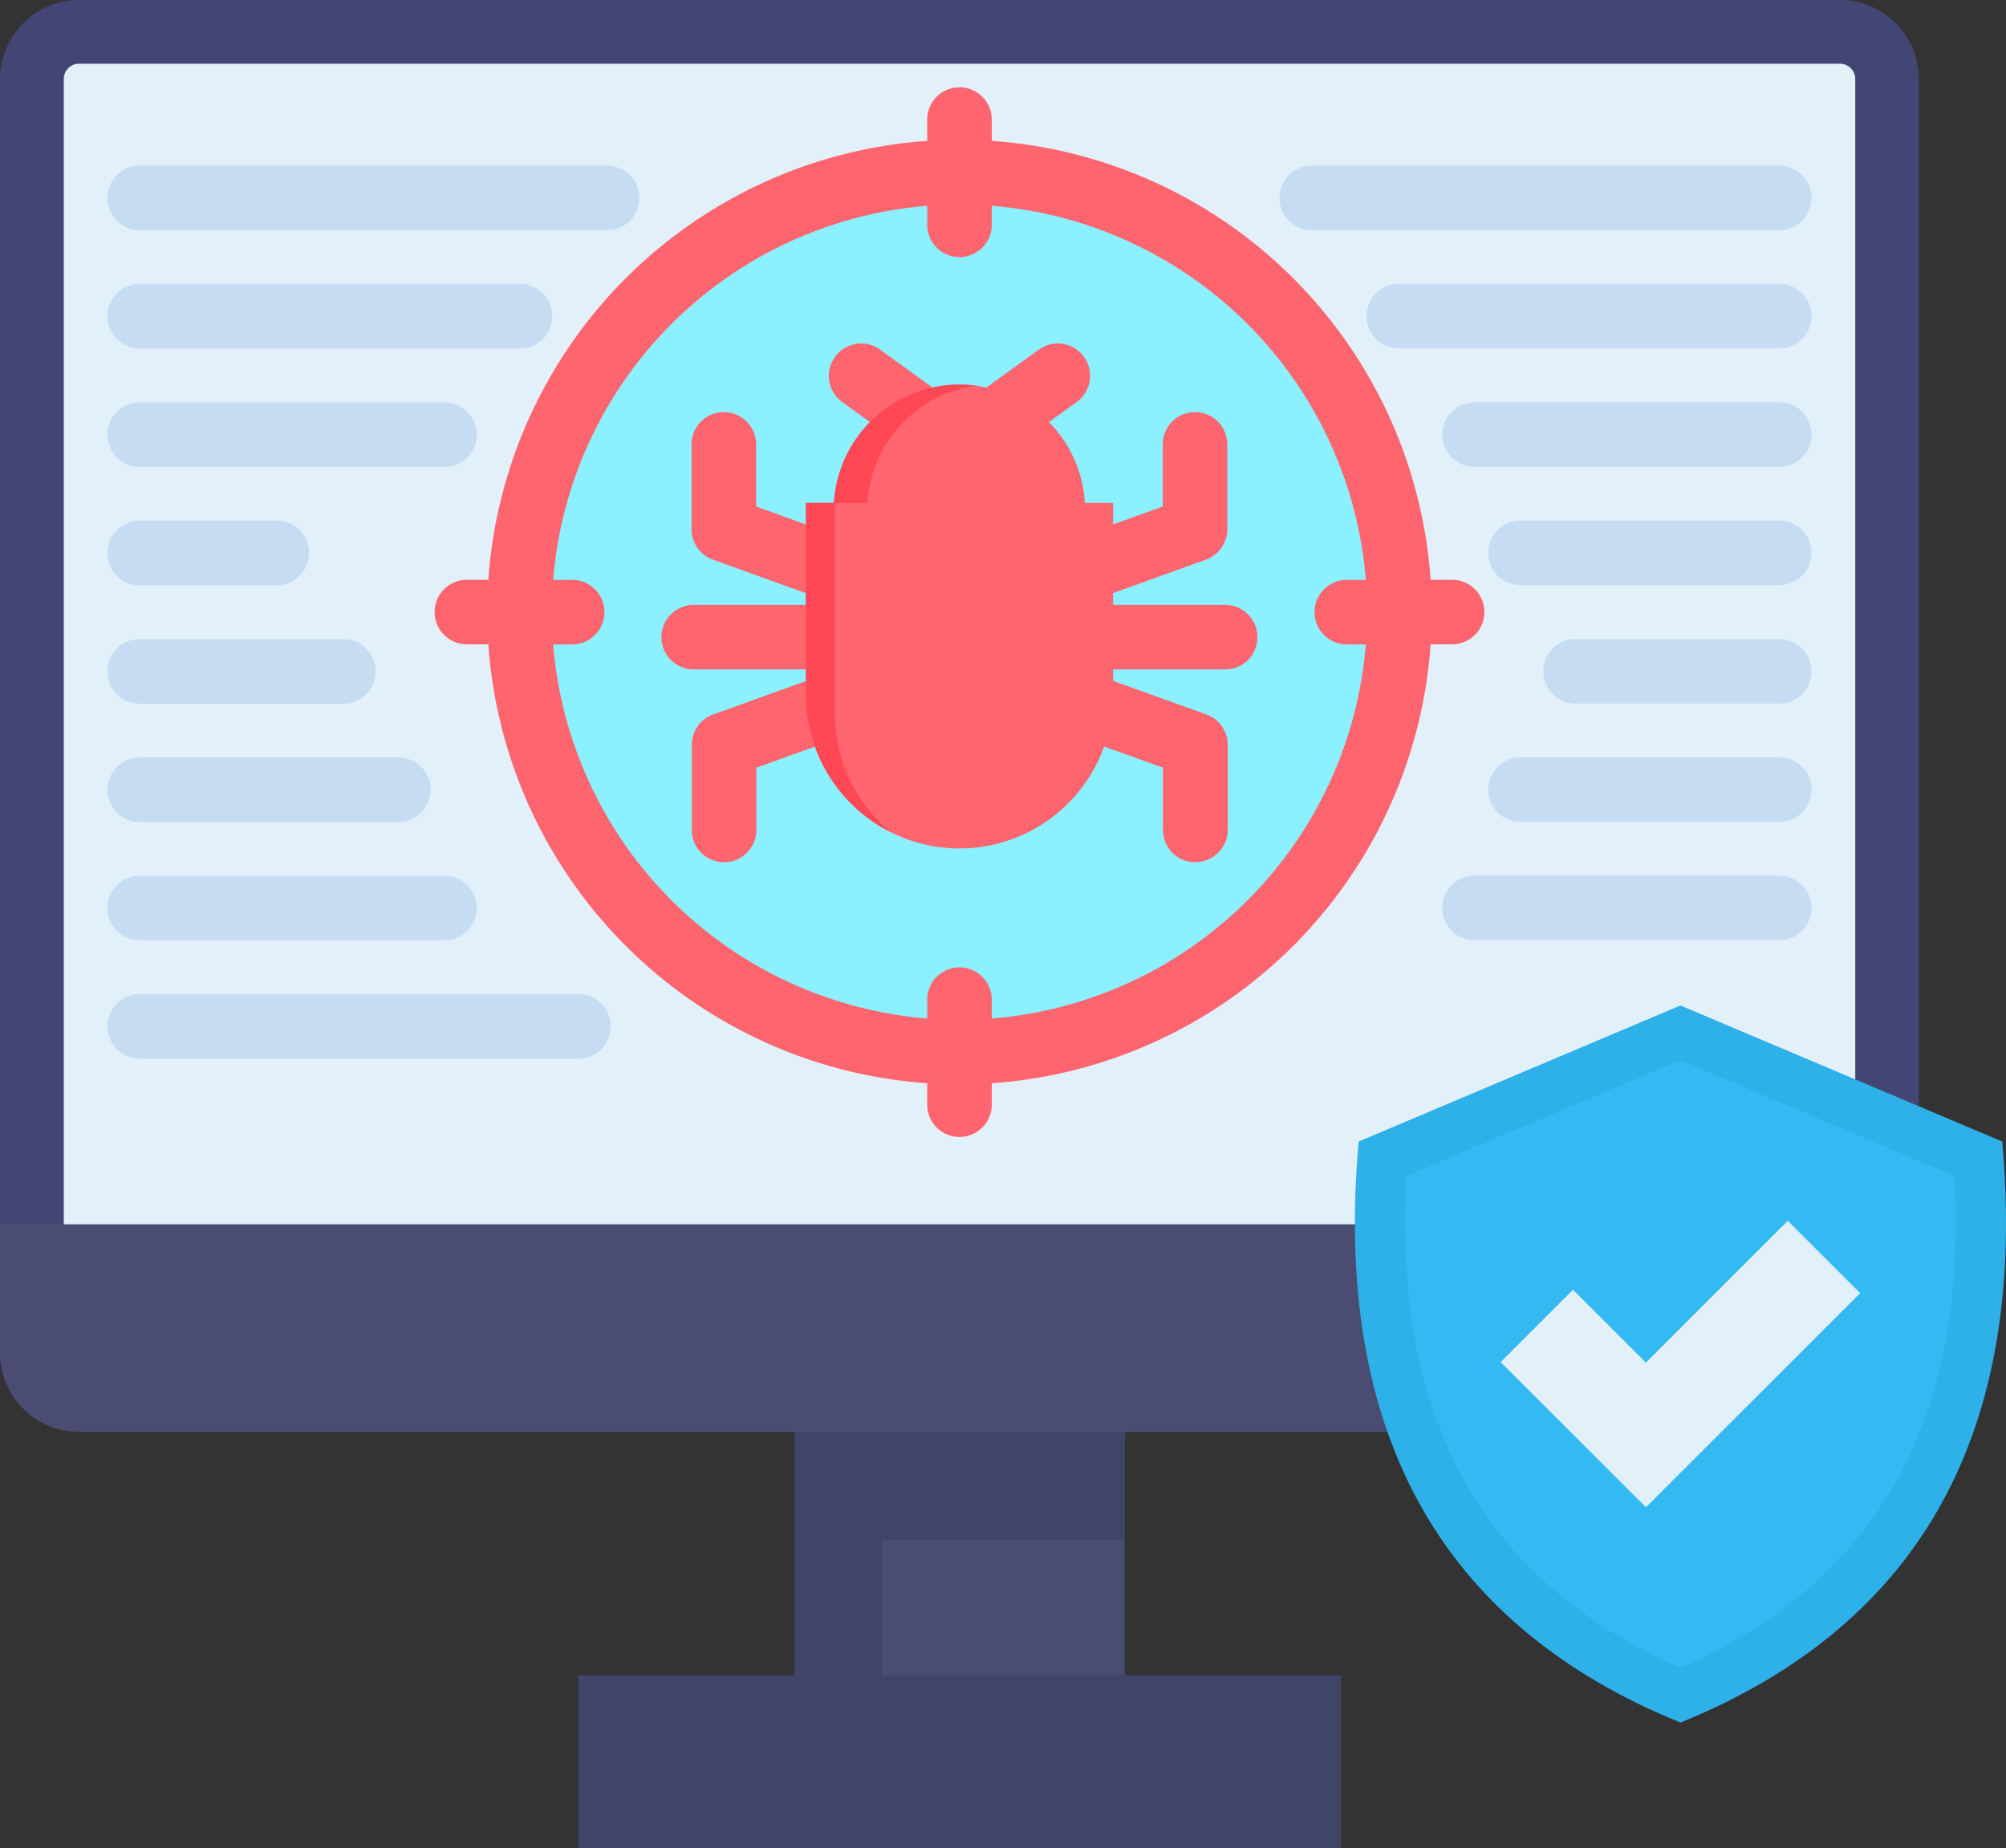 <svg xmlns="http://www.w3.org/2000/svg" width="86.987" height="80.142" viewBox="0 0 86.987 80.142">
  <rect x="0" y="0" width="86.987" height="80.142" fill="#333333" stroke="none"/>
  <g id="Group_169700" data-name="Group 169700" transform="translate(-0.5 -20.603)">
    <path id="Path_243684" data-name="Path 243684" d="M202.853,385.329h14.322v18.056H202.853Z" transform="translate(-167.907 -302.639)" fill="#4a4d71" fill-rule="evenodd"/>
    <path id="Path_243685" data-name="Path 243685" d="M202.853,385.329h14.322v4.7H206.631v13.358h-3.778Z" transform="translate(-167.907 -302.639)" fill="#404469" fill-rule="evenodd"/>
    <path id="Path_243686" data-name="Path 243686" d="M147.774,447.357h33.074v7.5H147.774Z" transform="translate(-122.204 -354.108)" fill="#404469" fill-rule="evenodd"/>
    <path id="Path_243687" data-name="Path 243687" d="M3.925,20.6H80.289a3.434,3.434,0,0,1,3.42,3.425V79.264a3.434,3.434,0,0,1-3.42,3.425H3.925A3.435,3.435,0,0,1,.5,79.264V24.028A3.435,3.435,0,0,1,3.925,20.6Z" fill="#434675" fill-rule="evenodd"/>
    <path id="Path_243688" data-name="Path 243688" d="M17.4,36.841H93.757a.662.662,0,0,1,.666.661V92.738a.665.665,0,0,1-.666.661H17.4a.664.664,0,0,1-.661-.661V37.5a.661.661,0,0,1,.661-.661Z" transform="translate(-13.473 -13.474)" fill="#e2f0fa" fill-rule="evenodd"/>
    <path id="Path_243689" data-name="Path 243689" d="M83.71,332.47v5.573a3.434,3.434,0,0,1-3.42,3.425H3.925A3.435,3.435,0,0,1,.5,338.043V332.47Z" transform="translate(0 -258.778)" fill="#4a4d71" fill-rule="evenodd"/>
    <path id="Path_243690" data-name="Path 243690" d="M50.935,64.175a1.4,1.4,0,0,1-1.4,1.4H29.265a1.4,1.4,0,0,1,0-2.8H49.533a1.4,1.4,0,0,1,1.4,1.4Zm-21.67,6.532h16.49a1.4,1.4,0,1,0,0-2.8H29.265a1.4,1.4,0,0,0,0,2.8Zm0,5.135H42.479a1.4,1.4,0,0,0,0-2.8H29.265a1.4,1.4,0,1,0,0,2.8Zm0,5.13h5.941a1.4,1.4,0,1,0,0-2.8H29.265a1.4,1.4,0,1,0,0,2.8Zm0,5.135h8.829a1.4,1.4,0,0,0,0-2.8H29.265a1.4,1.4,0,0,0,0,2.8Zm0,5.131H40.48a1.4,1.4,0,0,0,0-2.8H29.265a1.4,1.4,0,0,0,0,2.8Zm0,5.13H42.479a1.4,1.4,0,0,0,0-2.8H29.265a1.4,1.4,0,0,0,0,2.8ZM48.29,98.7H29.265a1.4,1.4,0,1,0,0,2.8H48.29a1.4,1.4,0,1,0,0-2.8ZM100.36,65.577H80.087a1.4,1.4,0,0,1,0-2.8H100.36a1.4,1.4,0,0,1,0,2.8Zm0,2.326H83.865a1.4,1.4,0,0,0,0,2.8H100.36a1.4,1.4,0,0,0,0-2.8Zm0,5.135H87.146a1.4,1.4,0,0,0,0,2.8H100.36a1.4,1.4,0,1,0,0-2.8Zm0,5.13H89.14a1.4,1.4,0,1,0,0,2.8h11.22a1.4,1.4,0,0,0,0-2.8Zm0,10.266H89.14a1.4,1.4,0,1,0,0,2.8h11.22a1.4,1.4,0,1,0,0-2.8Zm0,5.13H87.146a1.4,1.4,0,0,0,0,2.8H100.36a1.4,1.4,0,0,0,0-2.8Zm0-10.261H91.526a1.4,1.4,0,1,0,0,2.8h8.834a1.4,1.4,0,1,0,0-2.8Z" transform="translate(-22.705 -34.991)" fill="#c5dcf2"/>
    <path id="Path_243691" data-name="Path 243691" d="M359.754,307.815c-10.569-4.3-15.058-12.8-13.954-25.195l13.954-5.9,13.954,5.9C374.812,295.014,370.323,303.519,359.754,307.815Z" transform="translate(-286.384 -212.518)" fill="#2eb0e8" fill-rule="evenodd"/>
    <path id="Path_243692" data-name="Path 243692" d="M370.381,316.984c9.212-4.086,12.438-11.588,11.876-21.337l-11.876-5.026L358.5,295.647C357.948,305.4,361.169,312.9,370.381,316.984Z" transform="translate(-297.012 -224.053)" fill="#33baf2" fill-rule="evenodd"/>
    <path id="Path_243693" data-name="Path 243693" d="M395.23,331.565l3.137,3.137-9.291,9.286-6.3-6.294,3.137-3.137,3.162,3.157Z" transform="translate(-317.203 -258.027)" fill="#e2f0fa" fill-rule="evenodd"/>
    <path id="Path_243694" data-name="Path 243694" d="M149.164,100.426A19.644,19.644,0,1,0,129.522,80.78,19.682,19.682,0,0,0,149.164,100.426Z" transform="translate(-107.059 -33.635)" fill="#8bf0ff" fill-rule="evenodd"/>
    <path id="Path_243695" data-name="Path 243695" d="M155.307,64.184h-.929a20.512,20.512,0,0,0-19.031-19.031v-.924a1.4,1.4,0,1,0-2.8,0v.924a20.512,20.512,0,0,0-19.031,19.031h-.929a1.4,1.4,0,0,0,0,2.8h.929a20.512,20.512,0,0,0,19.031,19.031v.929a1.4,1.4,0,1,0,2.8,0v-.929a20.512,20.512,0,0,0,19.031-19.031h.929a1.4,1.4,0,1,0,0-2.8Zm-19.96,19.024v-.819a1.4,1.4,0,1,0-2.8,0v.819a17.706,17.706,0,0,1-16.22-16.22h.824a1.4,1.4,0,1,0,0-2.8h-.824a17.706,17.706,0,0,1,16.22-16.22v.824a1.4,1.4,0,1,0,2.8,0v-.824a17.706,17.706,0,0,1,16.22,16.22h-.824a1.4,1.4,0,1,0,0,2.8h.824A17.706,17.706,0,0,1,135.347,83.208Z" transform="translate(-91.84 -18.441)" fill="#ff656f"/>
    <path id="Path_243696" data-name="Path 243696" d="M193.425,122.23H170.378a1.4,1.4,0,1,1,0-2.8h23.047a1.4,1.4,0,1,1,0,2.8ZM181.9,113.982a1.4,1.4,0,0,1-.822-.266l-4.26-3.082a1.4,1.4,0,1,1,1.644-2.272l3.439,2.488,3.444-2.489a1.4,1.4,0,1,1,1.642,2.273l-4.265,3.082a1.4,1.4,0,0,1-.821.266Z" transform="translate(-139.797 -72.599)" fill="#ff656f"/>
    <path id="Path_243697" data-name="Path 243697" d="M198.5,190.69a1.4,1.4,0,0,1-1.4-1.4v-2.7l-8.819-3.174-8.814,3.174v2.7a1.4,1.4,0,0,1-2.8,0V185.6a1.4,1.4,0,0,1,.927-1.319l10.216-3.679a1.4,1.4,0,0,1,.95,0l10.221,3.679a1.4,1.4,0,0,1,.927,1.319v3.684a1.4,1.4,0,0,1-1.4,1.4Z" transform="translate(-146.169 -132.698)" fill="#ff656f"/>
    <path id="Path_243698" data-name="Path 243698" d="M188.274,135.728a1.4,1.4,0,0,1-.476-.083l-10.216-3.684a1.4,1.4,0,0,1-.926-1.319v-3.679a1.4,1.4,0,1,1,2.8,0v2.694l8.814,3.178,8.819-3.178v-2.694a1.4,1.4,0,0,1,2.8,0v3.679a1.4,1.4,0,0,1-.927,1.319l-10.221,3.684a1.4,1.4,0,0,1-.475.083Z" transform="translate(-146.169 -87.091)" fill="#ff656f"/>
    <path id="Path_243699" data-name="Path 243699" d="M205.8,123.687H219.12v8.322a6.659,6.659,0,1,1-13.318,0Zm12.1,0a5.453,5.453,0,0,0-10.887,0Z" transform="translate(-170.354 -81.275)" fill="#ff656f" fill-rule="evenodd"/>
    <path id="Path_243700" data-name="Path 243700" d="M205.8,148.72h1.258v9.152a6.645,6.645,0,0,0,2.4,5.11,6.678,6.678,0,0,1-3.659-5.941Z" transform="translate(-170.354 -106.308)" fill="#ff4756" fill-rule="evenodd"/>
    <path id="Path_243701" data-name="Path 243701" d="M219.1,118.6a5.813,5.813,0,0,0-.726-.045,5.468,5.468,0,0,0-5.444,5.135h1.447A5.482,5.482,0,0,1,219.1,118.6Z" transform="translate(-176.267 -81.276)" fill="#ff4756" fill-rule="evenodd"/>
  </g>
</svg>
